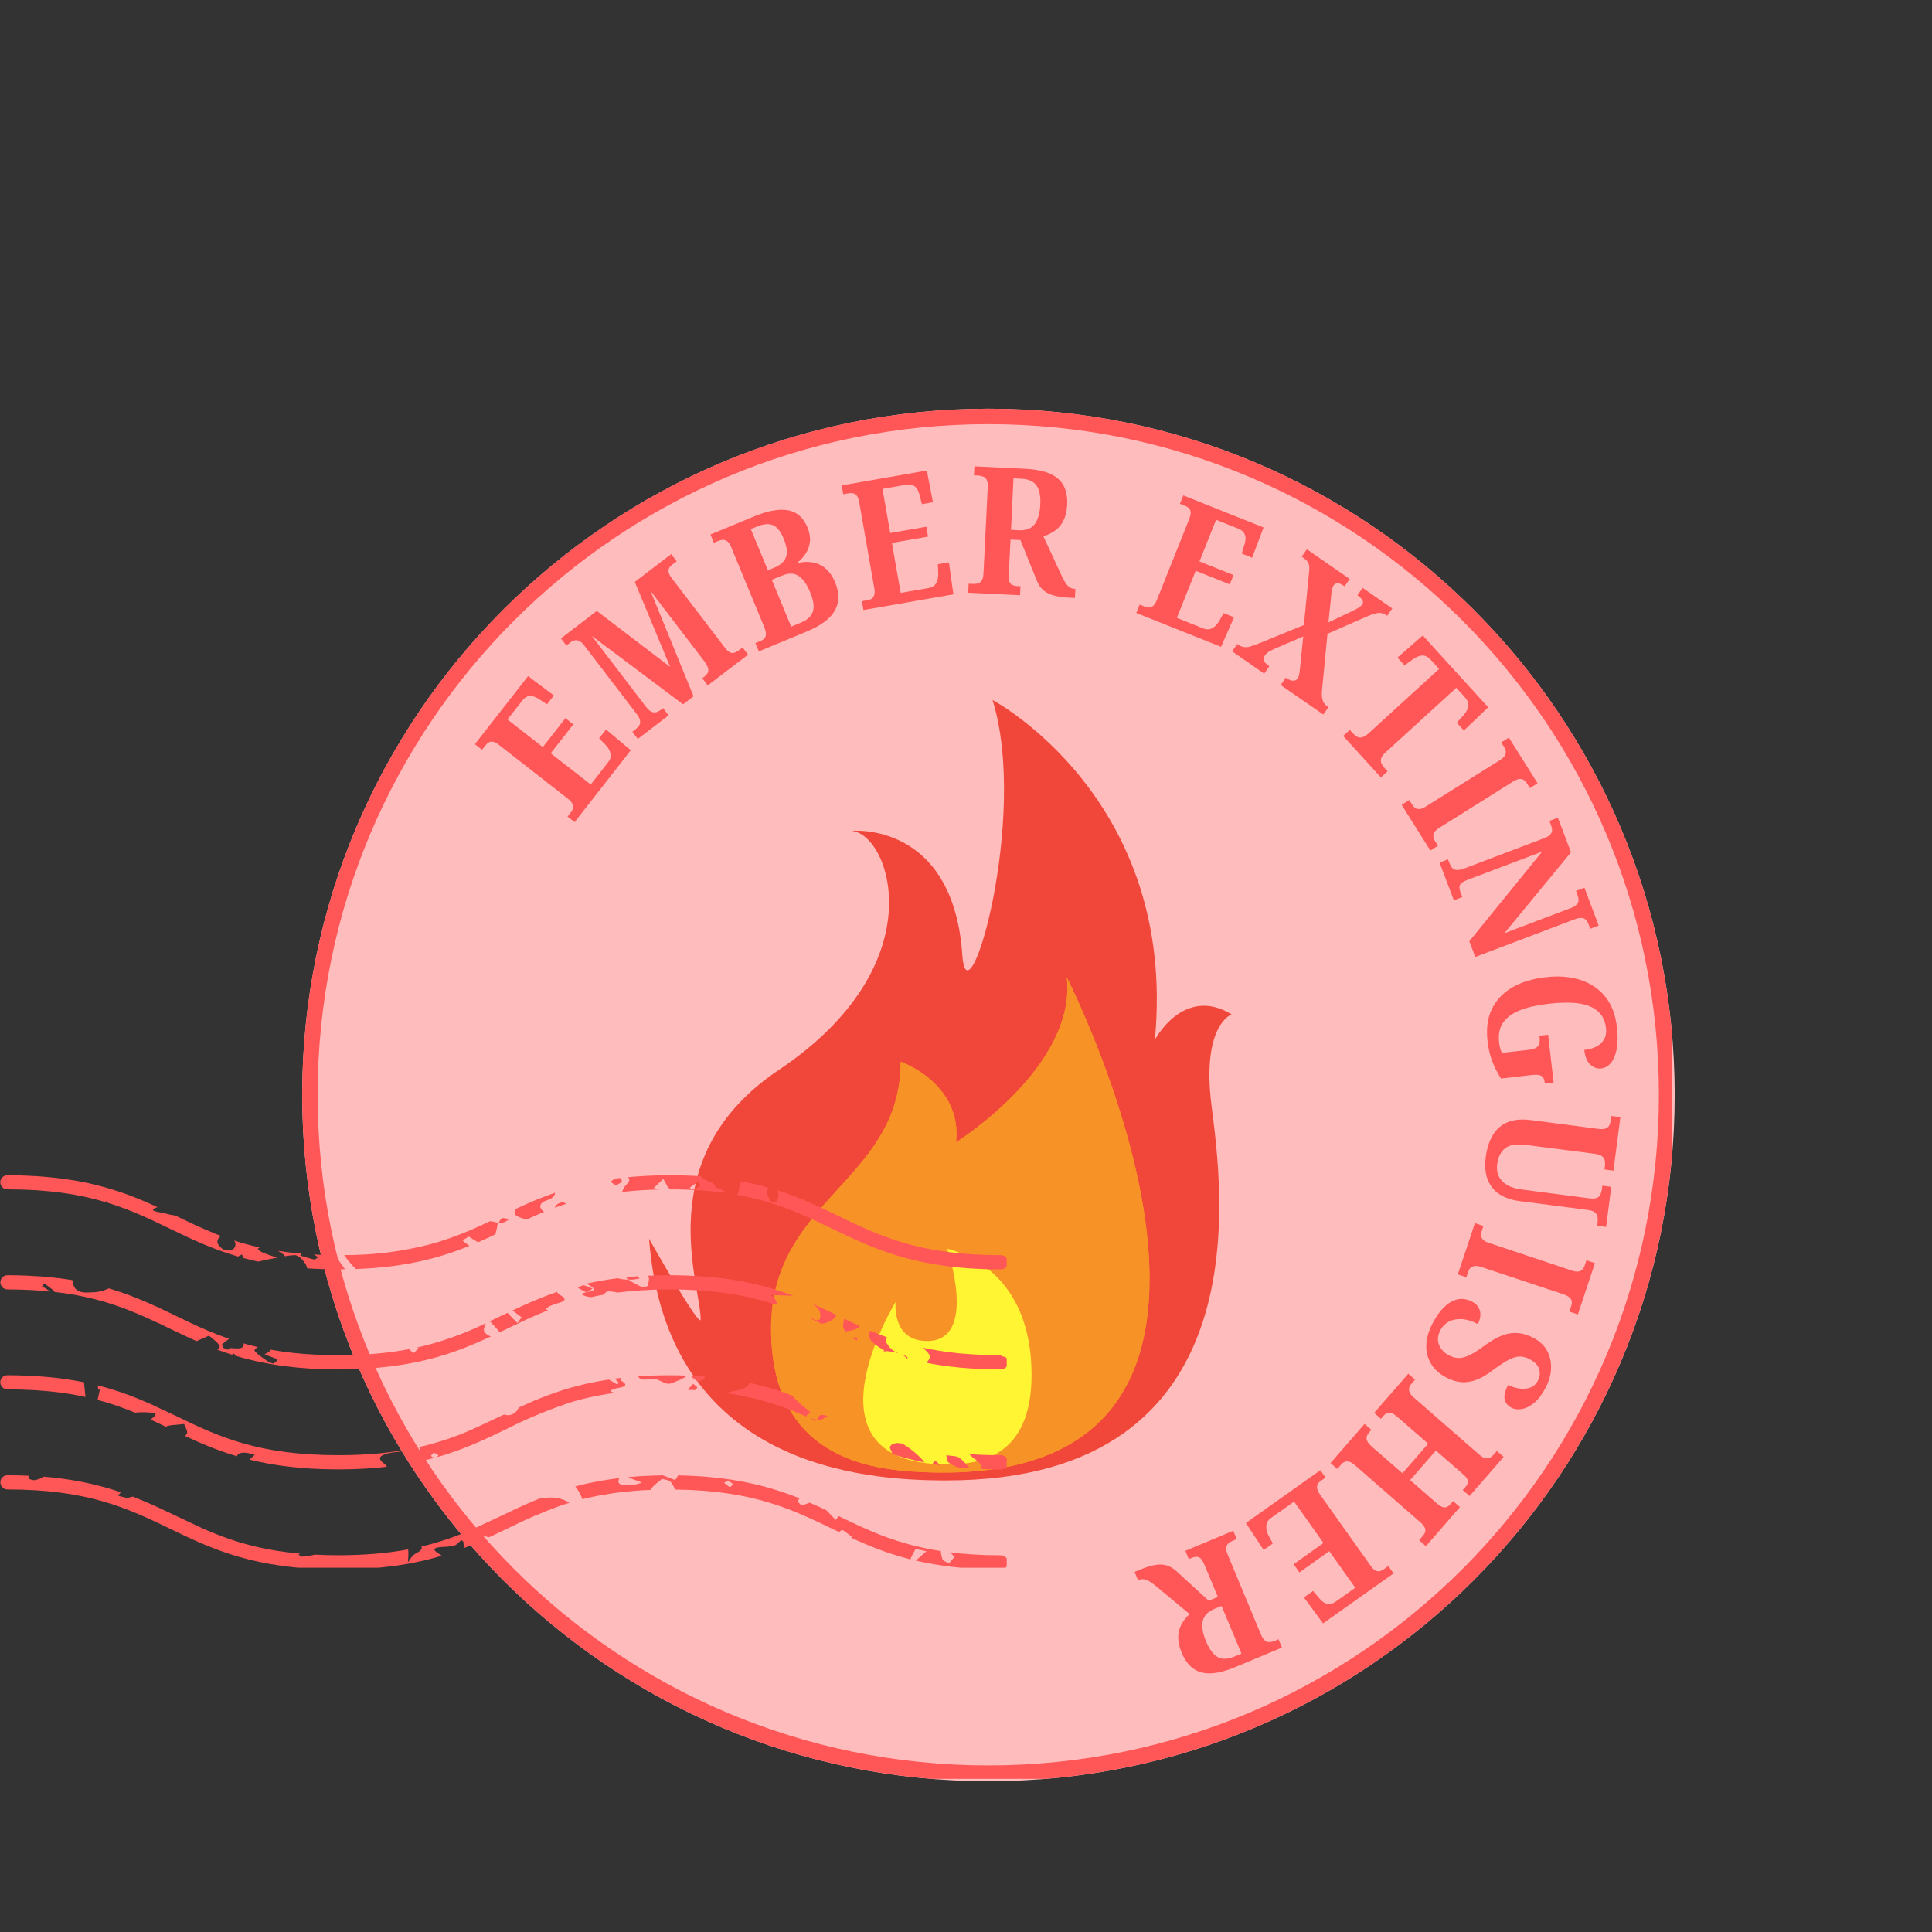 <svg xmlns="http://www.w3.org/2000/svg" xmlns:xlink="http://www.w3.org/1999/xlink" width="500" zoomAndPan="magnify" viewBox="0 0 375 375" height="500" preserveAspectRatio="xMidYMid meet" version="1.0"><rect x="0" y="0" width="375" height="375" fill="#333333" stroke="none"/><defs><g/><clipPath id="ee9df65353"><path d="M 58.656 79.332 L 325.059 79.332 L 325.059 345.738 L 58.656 345.738 Z M 58.656 79.332 " clip-rule="nonzero"/></clipPath><clipPath id="abd5c3038a"><path d="M 191.855 79.332 C 118.289 79.332 58.656 138.969 58.656 212.535 C 58.656 286.102 118.289 345.738 191.855 345.738 C 265.422 345.738 325.059 286.102 325.059 212.535 C 325.059 138.969 265.422 79.332 191.855 79.332 Z M 191.855 79.332 " clip-rule="nonzero"/></clipPath><clipPath id="6b63fbc5d8"><path d="M 58.656 79.332 L 324.598 79.332 L 324.598 345.273 L 58.656 345.273 Z M 58.656 79.332 " clip-rule="nonzero"/></clipPath><clipPath id="9c9020e22e"><path d="M 191.852 79.332 C 118.289 79.332 58.656 138.969 58.656 212.531 C 58.656 286.094 118.289 345.727 191.852 345.727 C 265.414 345.727 325.047 286.094 325.047 212.531 C 325.047 138.969 265.414 79.332 191.852 79.332 Z M 191.852 79.332 " clip-rule="nonzero"/></clipPath><clipPath id="363b06a9e4"><path d="M 125.984 135.715 L 240 135.715 L 240 288 L 125.984 288 Z M 125.984 135.715 " clip-rule="nonzero"/></clipPath><clipPath id="e1bb68a85e"><path d="M 0 228 L 195.41 228 L 195.41 304.289 L 0 304.289 Z M 0 228 " clip-rule="nonzero"/></clipPath></defs><g clip-path="url(#ee9df65353)"><g clip-path="url(#abd5c3038a)"><path fill="#ffbcbc" d="M 58.656 79.332 L 325.059 79.332 L 325.059 345.738 L 58.656 345.738 Z M 58.656 79.332 " fill-opacity="1" fill-rule="nonzero"/></g></g><g clip-path="url(#6b63fbc5d8)"><g clip-path="url(#9c9020e22e)"><path stroke-linecap="butt" transform="matrix(1.156, 0, 0, 1.156, 58.654, 79.333)" fill="none" stroke-linejoin="miter" d="M 115.196 -0.001 C 51.575 -0.001 0.002 51.576 0.002 115.197 C 0.002 178.817 51.575 230.391 115.196 230.391 C 178.817 230.391 230.39 178.817 230.39 115.197 C 230.39 51.576 178.817 -0.001 115.196 -0.001 Z M 115.196 -0.001 " stroke="#ff5757" stroke-width="5.189" stroke-opacity="1" stroke-miterlimit="4"/></g></g><g clip-path="url(#363b06a9e4)"><path fill="#f1473a" d="M 183.617 287.352 C 167.996 287.352 129.398 284.906 125.977 240.441 C 125.977 240.441 135.977 258.16 135.992 256.078 C 136.039 249.312 125.977 224.559 151.133 207.699 C 181.914 187.074 172.625 161.766 165.297 161.277 C 165.297 161.277 184.996 159.285 186.793 185.418 C 187.766 199.637 199.734 158.59 192.652 135.871 C 192.652 135.871 228.613 154.926 224.156 201.836 C 224.156 201.836 229.715 191.211 239.055 196.887 C 239.055 196.887 233.191 198.906 235.148 214.543 C 237.102 230.18 245.648 287.352 183.617 287.352 " fill-opacity="1" fill-rule="nonzero"/></g><path fill="#f79326" d="M 178.977 285.727 C 168.879 285.266 149.668 283.039 149.668 257.875 C 149.668 232.711 174.824 229.289 174.824 206.078 C 174.824 206.078 186.789 210.23 185.57 221.715 C 185.57 221.715 209.016 207.055 207.062 189.707 C 207.062 189.707 257.777 289.332 178.977 285.727 " fill-opacity="1" fill-rule="nonzero"/><path fill="#f79326" d="M 178.977 285.727 C 168.879 285.266 149.668 283.039 149.668 257.875 C 149.668 232.711 174.824 229.289 174.824 206.078 C 174.824 206.078 186.789 210.23 185.57 221.715 C 185.57 221.715 209.016 207.055 207.062 189.707 C 207.062 189.707 257.777 289.332 178.977 285.727 " fill-opacity="1" fill-rule="nonzero"/><path fill="#fff533" d="M 183.859 242.383 C 183.859 242.383 189.965 260.293 179.953 260.293 C 172.992 260.293 173.844 252.719 173.844 252.719 C 173.844 252.719 154.43 284.234 183.859 284.234 C 189.82 284.234 200.223 283.012 200.223 266.887 C 200.223 250.762 191.184 244.262 183.859 242.383 " fill-opacity="1" fill-rule="nonzero"/><g clip-path="url(#e1bb68a85e)"><path fill="#ff5757" d="M 66.973 246.367 C 66.543 246.375 66.133 246.387 65.695 246.387 C 64.617 246.387 63.578 246.371 62.57 246.332 C 61.516 246.297 60.555 246.246 59.625 246.184 C 59.496 245.262 58.262 243.773 57.289 243.613 C 56.629 243.633 55.973 243.707 55.328 243.84 C 55.238 243.691 55.121 243.562 54.98 243.457 C 54.66 243.23 54.316 243.016 53.977 242.797 C 55.414 243.02 56.938 243.199 58.551 243.336 L 58.258 243.691 C 59.191 243.965 60.07 244.262 60.996 244.469 C 61.156 244.508 61.508 244.184 61.773 244.023 L 60.914 243.496 C 62.227 243.566 63.602 243.605 65.043 243.617 C 65.688 244.535 66.312 245.457 66.973 246.367 Z M 96.77 237.34 C 97.109 237.367 97.445 237.348 97.781 237.277 C 98.168 237.098 98.531 236.879 98.871 236.617 C 98.383 236.555 97.68 236.348 97.461 236.465 C 97.09 236.66 96.973 237.027 96.77 237.34 Z M 119.895 248.102 C 118.852 248.23 117.848 248.383 116.879 248.551 C 116.789 248.562 116.703 248.582 116.613 248.598 C 115.676 248.762 114.766 248.941 113.887 249.137 C 114.094 249.297 114.312 249.441 114.539 249.57 C 115.43 250.051 115.688 250.531 114.117 250.758 C 114.047 250.77 113.996 250.781 113.934 250.789 C 113.887 250.812 113.84 250.832 113.789 250.844 C 112.664 251.031 112.637 251.328 113.992 251.668 C 114.176 251.715 114.453 251.754 114.68 251.789 C 115.504 251.605 116.359 251.438 117.246 251.285 C 117.195 251.27 117.148 251.254 117.098 251.242 C 117.406 251.035 117.656 250.719 118.031 250.656 C 118.648 250.664 119.258 250.742 119.859 250.891 C 120.508 250.809 121.18 250.734 121.863 250.668 C 122.066 250.645 123.656 250.508 124.262 250.469 C 124.691 250.438 126.492 250.348 126.969 250.332 C 127.941 250.297 128.938 250.277 129.984 250.277 C 131.055 250.277 132.082 250.297 133.082 250.332 C 133.391 250.34 135.336 250.434 135.984 250.48 C 136.312 250.504 138.148 250.66 138.723 250.723 C 139.027 250.754 139.324 250.789 139.625 250.824 C 140.207 250.895 140.777 250.973 141.336 251.055 C 141.586 251.094 141.84 251.129 142.086 251.172 C 142.707 251.27 143.309 251.379 143.895 251.492 C 144.055 251.523 144.223 251.555 144.383 251.586 C 146.551 252.023 148.688 252.598 150.785 253.301 C 150.781 252.898 150.672 252.523 150.461 252.18 C 150.25 251.832 149.961 251.57 149.602 251.383 C 151.156 251.398 152.609 251.453 154.016 251.531 C 151.664 250.637 149.266 249.895 146.82 249.312 C 146.664 249.273 146.504 249.238 146.348 249.203 C 145.625 249.035 144.879 248.883 144.113 248.738 C 143.949 248.707 143.793 248.672 143.629 248.645 C 142.703 248.477 141.75 248.32 140.758 248.188 C 140.707 248.18 140.652 248.176 140.602 248.172 C 139.699 248.051 138.758 247.949 137.793 247.863 C 137.496 247.836 137.188 247.812 136.883 247.789 C 136.105 247.727 135.309 247.676 134.484 247.637 C 134.156 247.617 133.836 247.602 133.5 247.586 C 132.367 247.547 131.207 247.516 129.988 247.516 C 129.211 247.516 128.465 247.531 127.727 247.551 C 127.07 247.566 126.426 247.59 125.793 247.617 C 126.188 248.234 125.793 248.941 125.766 249.602 C 125.348 249.754 124.922 249.801 124.48 249.746 C 123.594 249.383 122.762 248.926 121.98 248.375 C 121.273 248.387 120.578 248.293 119.898 248.102 Z M 101.973 256.215 C 102.145 256.137 102.32 256.055 102.496 255.973 C 103.762 255.395 105.051 254.832 106.398 254.305 C 106.238 254.258 106.07 254.203 105.918 254.168 C 106.105 253.93 106.328 253.73 106.586 253.566 C 107.152 253.316 107.73 253.109 108.328 252.945 C 109.762 252.523 110.047 252.125 108.719 251.355 C 108.469 251.207 108.273 251.008 108.121 250.762 C 107.547 250.957 106.996 251.164 106.441 251.367 C 106.023 251.527 105.605 251.684 105.195 251.848 C 104.16 252.254 103.16 252.68 102.188 253.113 C 101.953 253.215 101.711 253.32 101.48 253.426 C 100.797 253.734 100.129 254.047 99.465 254.363 L 101.238 255.688 L 100.438 256.816 C 99.785 256.152 99.121 255.496 98.512 254.82 C 98.293 254.926 98.07 255.027 97.855 255.133 C 97.652 255.215 97.453 255.316 97.254 255.414 C 96.48 255.789 94.918 256.539 94.918 256.539 C 95.023 256.527 95.125 256.543 95.227 256.582 C 95.828 257.227 96.402 257.898 97 258.59 C 97.281 258.449 100.789 256.766 101.973 256.215 Z M 166.402 260.18 C 166.457 259.988 166.309 259.766 166.262 259.609 C 165.914 259.602 165.57 259.617 165.227 259.652 C 165.609 259.832 166.402 260.18 166.402 260.18 Z M 124.137 248.141 C 124.004 248.008 123.898 247.859 123.754 247.734 C 122.992 247.789 122.246 247.852 121.527 247.922 C 121.59 248.016 121.656 248.102 121.73 248.18 C 121.805 248.25 121.898 248.312 121.98 248.375 C 122.234 248.375 122.488 248.383 122.754 248.371 C 123.219 248.324 123.68 248.246 124.137 248.141 Z M 158.566 275.539 C 158.906 275.57 159.246 275.551 159.578 275.477 C 159.969 275.301 160.332 275.078 160.668 274.816 C 160.184 274.754 159.477 274.547 159.258 274.664 C 158.887 274.863 158.766 275.227 158.566 275.539 Z M 96.613 237.355 C 96.266 237.203 95.598 237.141 95.152 237.02 L 93.656 237.719 C 90.879 239.035 88.02 240.148 85.082 241.062 C 84.5 241.238 83.969 241.391 83.43 241.535 C 77.973 242.934 72.43 243.629 66.801 243.609 C 67.055 243.961 67.305 244.312 67.566 244.66 C 68.039 245.242 68.547 245.797 69.086 246.32 C 70.234 246.277 71.336 246.211 72.402 246.133 L 72.785 246.102 C 73.82 246.016 74.824 245.918 75.785 245.797 C 77.891 245.535 79.773 245.207 81.535 244.82 C 81.617 244.805 81.691 244.785 81.77 244.766 C 82.582 244.586 83.371 244.391 84.133 244.188 C 84.184 244.172 84.238 244.16 84.289 244.145 C 85.938 243.699 87.48 243.199 88.945 242.668 C 89.707 242.387 90.422 242.109 91.113 241.828 C 90.672 241.516 90.246 241.18 89.84 240.82 C 89.746 240.734 90.57 240.289 90.973 240.012 L 92.777 241.129 C 93.93 240.629 95.059 240.109 96.152 239.586 C 96.359 238.852 96.516 238.109 96.617 237.355 Z M 172.078 262.449 C 172.078 262.449 171.84 262.289 171.746 262.227 C 171.586 262.207 171.434 262.191 171.27 262.168 C 171.531 262.262 171.809 262.355 172.078 262.449 Z M 176.098 263.672 C 176.43 263.293 175.305 263.012 174.688 262.789 C 175.203 262.945 175.633 263.227 175.984 263.641 Z M 171.75 262.23 C 172.672 262.273 173.574 262.43 174.457 262.699 C 174.516 262.727 174.602 262.758 174.688 262.789 C 174.543 262.73 174.43 262.672 174.262 262.617 C 173.379 262.258 172.691 261.672 172.207 260.852 C 172.043 260.672 171.965 260.461 171.965 260.219 C 171.965 259.98 172.047 259.77 172.211 259.59 C 171.078 259.18 169.984 258.742 168.926 258.293 C 167.891 259.965 170.008 261.086 171.75 262.23 Z M 159.973 234.691 C 159.086 234.273 158.18 233.863 157.258 233.457 L 157.125 233.398 C 156.195 232.992 155.238 232.598 154.246 232.219 L 154.141 232.176 C 153.133 231.793 152.09 231.422 151 231.07 C 151.02 231.32 151.023 231.641 151.07 232.164 C 150.977 232.551 150.855 232.93 150.711 233.297 C 150.352 233.34 149.992 233.316 149.637 233.23 C 149.273 232.715 149.004 232.156 148.828 231.551 C 148.754 231.258 149.031 230.93 149.191 230.621 C 148.398 230.316 147.59 230.074 146.762 229.895 L 146.543 229.844 C 145.699 229.652 144.832 229.469 143.93 229.297 C 143.516 229.879 143.535 230.852 143.246 231.559 C 143.195 231.68 143.137 231.797 143.07 231.914 C 143.988 232.078 144.871 232.262 145.723 232.457 L 145.957 232.512 C 147.688 232.918 149.305 233.383 150.824 233.895 C 151.613 234.16 152.316 234.414 153.004 234.68 C 153.078 234.707 153.156 234.738 153.23 234.766 C 154.645 235.316 156 235.895 157.328 236.5 C 157.43 236.547 160.922 238.199 161.523 238.488 C 169.562 242.379 177.883 246.387 194.262 246.387 C 194.445 246.387 194.621 246.352 194.789 246.281 C 194.961 246.211 195.109 246.113 195.238 245.984 C 195.367 245.855 195.469 245.703 195.539 245.535 C 195.609 245.367 195.645 245.191 195.645 245.008 C 195.645 244.824 195.609 244.648 195.539 244.48 C 195.469 244.309 195.367 244.16 195.238 244.031 C 195.109 243.902 194.961 243.801 194.789 243.73 C 194.621 243.66 194.445 243.625 194.262 243.625 C 178.508 243.625 170.852 239.941 162.73 236.012 C 161.859 235.59 160.016 234.711 159.973 234.691 Z M 157.383 274.18 C 156.195 273.109 154.691 272.117 153.887 270.953 C 153.219 270.656 152.594 270.434 151.961 270.219 L 151.852 270.18 C 151.262 269.98 150.66 269.789 150.043 269.602 C 149.957 269.578 149.875 269.547 149.785 269.523 C 149.188 269.344 148.566 269.176 147.938 269.012 C 147.84 268.988 147.746 268.957 147.648 268.934 C 146.918 268.746 146.172 268.574 145.398 268.41 C 145.375 269.41 143.523 269.809 142.355 270.043 C 141.844 270.145 141.332 270.266 140.82 270.383 C 141.676 270.504 142.5 270.637 143.305 270.785 C 143.418 270.805 143.531 270.828 143.645 270.852 C 144.324 270.98 144.984 271.117 145.629 271.262 C 145.781 271.297 145.934 271.332 146.086 271.367 C 146.695 271.512 147.289 271.664 147.867 271.824 C 148.008 271.863 148.152 271.898 148.289 271.938 C 148.977 272.133 149.66 272.336 150.312 272.547 L 150.461 272.594 C 150.852 272.715 151.242 272.859 151.754 273.035 C 153.434 273.625 155.008 274.293 156.543 274.977 C 156.469 274.805 156.66 274.57 157.383 274.18 Z M 181.43 283.477 C 181.285 283.707 181.113 283.93 180.992 284.16 C 181.457 284.242 181.945 284.312 182.426 284.383 C 182.148 284.023 181.816 283.719 181.434 283.477 Z M 119.469 269.516 C 120.168 269.309 122.605 269.219 120.578 267.992 C 120.449 267.914 120.492 267.707 120.637 267.445 C 120.281 267.484 119.414 267.586 119.336 267.594 C 119.598 267.844 119.836 268.078 120.051 268.316 C 120.133 268.402 119.891 268.59 119.801 268.73 C 119.258 268.414 118.715 268.094 118.188 267.77 C 116.844 267.973 115.559 268.207 114.336 268.473 C 113.047 268.75 111.891 269.039 110.785 269.355 C 109.645 269.676 108.57 270.027 107.523 270.395 C 107.188 270.512 106.867 270.633 106.535 270.754 C 105.824 271.016 105.125 271.285 104.441 271.562 C 104.109 271.699 103.77 271.836 103.441 271.977 C 102.723 272.285 100.875 273.113 100.656 273.215 C 100.574 273.477 100.441 273.703 100.254 273.902 C 99.957 274.25 99.59 274.484 99.152 274.605 C 98.711 274.723 98.273 274.711 97.844 274.559 C 97.645 274.641 97.445 274.738 97.246 274.836 C 96.672 275.117 91.73 277.41 91.695 277.426 C 88.324 278.926 84.844 280.082 81.25 280.898 C 81.445 281 81.559 281.27 81.57 281.852 C 81.512 282.445 81.527 283.039 81.609 283.633 C 82.582 283.418 83.527 283.184 84.434 282.938 C 84.141 282.926 83.891 282.816 83.684 282.609 C 83.613 282.461 83.941 282.246 84.188 281.941 C 84.598 282.172 85.031 282.309 85.051 282.461 C 85.07 282.578 84.898 282.762 84.711 282.863 C 85.484 282.645 86.234 282.418 86.969 282.18 C 87.094 282.137 87.219 282.094 87.344 282.051 C 87.922 281.859 88.492 281.66 89.051 281.453 C 89.219 281.391 89.391 281.328 89.559 281.266 C 90.094 281.062 91.398 280.543 91.523 280.488 C 92.168 280.223 92.801 279.953 93.422 279.676 C 93.48 279.602 93.551 279.523 93.594 279.457 C 93.648 279.48 93.703 279.496 93.758 279.523 C 95.156 278.891 96.516 278.242 97.852 277.594 C 98.055 277.496 98.234 277.414 98.438 277.312 C 102.141 275.434 105.957 273.828 109.891 272.492 C 110.402 272.328 110.898 272.148 111.43 271.992 C 112.023 271.824 112.629 271.664 113.25 271.508 C 115.242 271.02 117.25 270.637 119.281 270.359 C 118.645 270.16 117.98 269.961 119.469 269.516 Z M 75.109 282.145 C 76.449 281.746 78.164 281.871 79.434 281.418 C 79.672 281.332 79.895 281.238 80.102 281.145 C 79.172 281.332 78.199 281.5 77.199 281.652 C 77.066 281.672 76.938 281.691 76.801 281.711 C 75.766 281.859 74.699 281.992 73.57 282.102 C 72.445 282.207 71.359 282.273 70.246 282.332 C 69.965 282.344 69.68 282.359 69.391 282.371 C 68.203 282.418 66.988 282.449 65.699 282.449 C 49.941 282.453 42.289 278.766 34.164 274.84 C 33.637 274.582 29.621 272.695 29.258 272.531 C 29.039 272.434 27.055 271.59 26.816 271.492 C 26.449 271.344 25.227 270.871 24.988 270.777 C 24.594 270.633 23.32 270.188 23.082 270.105 C 22.629 269.957 22.164 269.812 21.695 269.668 C 21.488 269.605 21.289 269.539 21.082 269.48 C 20.402 269.281 19.703 269.086 18.984 268.906 C 18.984 268.906 19.027 269.445 19.051 269.719 L 19.379 269.746 C 19.23 270.402 19.09 271.062 18.941 271.719 C 20.262 272.07 21.523 272.453 22.719 272.867 C 23.914 273.285 25.066 273.723 26.184 274.188 C 26.918 274.117 27.656 274.094 28.395 274.117 C 29.098 274.309 31.355 273.844 29.438 275.371 C 29.375 275.43 29.348 275.5 29.355 275.586 L 32.188 276.922 C 32.812 276.551 34.051 276.613 35.75 276.391 C 35.969 277.121 36.539 277.828 36.246 278.328 C 36.156 278.473 36.047 278.602 35.918 278.719 C 35.918 278.719 38.32 279.809 38.453 279.871 C 39.934 280.516 41.469 281.137 43.105 281.715 C 43.227 281.758 43.352 281.801 43.477 281.844 C 44.301 282.129 45.148 282.402 46.031 282.664 C 46.043 282.316 46.27 282.016 47.41 281.953 C 48.102 282.008 48.773 282.148 49.43 282.371 C 49.117 282.672 48.801 282.973 48.449 283.312 C 49.441 283.559 50.484 283.781 51.559 283.984 C 51.77 284.023 51.977 284.066 52.195 284.105 C 52.578 284.176 54.039 284.406 54.383 284.457 C 54.754 284.512 56.309 284.703 56.711 284.746 C 57.078 284.785 58.754 284.938 59.227 284.973 C 59.578 284.996 59.93 285.023 60.289 285.047 C 60.844 285.078 62.598 285.156 62.914 285.164 C 63.816 285.191 64.738 285.207 65.695 285.207 C 66.613 285.207 67.504 285.191 68.371 285.168 C 68.891 285.152 70.508 285.078 70.805 285.062 C 71.465 285.023 72.934 284.91 73.031 284.902 C 73.738 284.844 75.109 284.695 75.109 284.695 C 74.93 284.426 74.711 284.191 74.453 283.992 C 73.027 282.922 74.07 282.453 75.109 282.145 Z M 178.992 283.277 C 177.938 282.16 176.762 281.195 175.457 280.383 C 174.254 279.691 172.289 280.344 172.812 281.27 C 172.984 281.582 173.121 281.906 173.223 282.246 C 174.168 282.551 175.148 282.836 176.168 283.102 C 177.234 283.383 178.305 283.629 179.418 283.855 C 179.305 283.641 179.16 283.449 178.992 283.277 Z M 115.02 250.152 C 114.48 249.859 113.91 249.633 113.309 249.484 C 112.977 249.449 112.535 249.773 112.145 249.938 C 112.664 250.262 113.199 250.555 113.746 250.824 C 113.805 250.812 113.871 250.801 113.938 250.789 C 114.152 250.676 114.578 250.406 115.02 250.152 Z M 1.426 250.277 C 2.305 250.277 3.156 250.289 3.988 250.316 C 4.316 250.324 5.891 250.387 6.352 250.414 C 6.746 250.438 9.379 250.637 9.785 250.68 C 9.238 250.34 8.688 250 8.168 249.648 C 8.117 249.613 8.387 249.418 8.656 249.148 C 9.348 249.668 9.992 250.137 10.586 250.625 C 10.613 250.645 10.562 250.699 10.496 250.762 C 15.945 251.336 21.191 252.684 26.242 254.809 L 26.348 254.852 C 27.789 255.453 29.184 256.09 30.562 256.738 L 30.797 256.816 C 30.754 256.828 32.238 257.535 32.977 257.891 C 34.664 258.707 36.367 259.527 38.148 260.316 C 39.008 259.938 39.797 259.594 40.578 259.25 C 41.293 259.906 42.281 260.531 42.621 261.23 C 42.727 261.445 42.496 261.707 42.184 261.969 C 43.105 262.312 44.062 262.641 45.055 262.953 C 45.121 262.871 45.211 262.777 45.281 262.672 C 45.523 262.875 45.746 263.043 45.934 263.223 C 49.082 264.145 52.285 264.805 55.543 265.203 C 56.293 265.297 57.082 265.387 57.871 265.461 C 57.91 265.465 59.496 265.598 60.281 265.648 C 60.527 265.66 62.242 265.746 62.871 265.766 C 63.789 265.793 64.727 265.809 65.695 265.809 C 66.648 265.809 67.566 265.793 68.465 265.77 C 68.762 265.762 70.516 265.684 71.082 265.652 C 71.414 265.629 73.07 265.508 73.555 265.461 C 73.891 265.43 75.453 265.262 75.898 265.207 C 76.219 265.168 77.703 264.953 78.121 264.887 C 78.426 264.84 78.73 264.789 79.031 264.738 C 79.441 264.664 80.805 264.398 81.086 264.34 C 81.488 264.254 82.781 263.957 83.027 263.895 C 83.473 263.785 83.906 263.668 84.34 263.551 C 84.516 263.5 84.699 263.457 84.875 263.406 C 85.457 263.242 86.023 263.07 86.578 262.891 C 86.844 262.809 87.957 262.434 88.25 262.328 C 88.543 262.227 89.598 261.836 89.848 261.742 C 90.141 261.629 91.977 260.883 92.273 260.754 C 92.461 260.676 95.285 259.402 95.285 259.402 C 94.801 259.242 94.391 258.973 94.051 258.594 C 93.727 258.098 94.07 257.445 94.293 256.832 C 90.047 258.918 85.617 260.488 81.008 261.543 L 81.215 261.75 L 80.305 262.621 C 79.98 262.398 79.676 262.148 79.391 261.875 C 77.5 262.234 75.465 262.523 73.242 262.723 C 73.117 262.734 72.984 262.742 72.859 262.754 C 71.953 262.832 71.016 262.895 70.043 262.938 C 69.773 262.953 69.504 262.965 69.23 262.977 C 68.094 263.02 66.93 263.051 65.699 263.051 C 64.516 263.051 63.391 263.023 62.297 262.984 C 62.008 262.973 61.73 262.957 61.449 262.945 C 60.59 262.902 59.758 262.852 58.949 262.789 C 58.738 262.77 58.523 262.754 58.316 262.738 C 56.223 262.551 54.289 262.293 52.496 261.969 C 52.516 262 52.551 262.039 52.535 262.066 C 52.238 262.391 51.883 262.633 51.477 262.793 C 51.438 262.824 51.402 262.855 51.367 262.891 C 52.16 263.18 52.961 263.465 53.723 263.785 C 53.848 263.84 53.719 264.18 53.582 264.352 C 53.484 264.48 53.188 264.555 52.957 264.664 C 52.625 264.555 52.309 264.418 52 264.254 C 51.305 263.793 50.648 263.309 50.012 262.816 C 49.613 262.395 49.285 262.145 49.414 262.043 C 49.566 261.781 49.785 261.59 50.066 261.469 C 49.082 261.246 48.129 261.008 47.219 260.746 C 47.258 260.816 47.324 260.887 47.324 260.957 C 47.293 261.969 45.887 261.742 44.645 261.645 L 44.301 261.988 C 43.926 261.828 43.359 261.715 43.238 261.504 C 43.207 261.441 43.207 261.383 43.238 261.32 C 43.098 261.191 42.992 261.055 43.055 260.996 C 43.496 260.59 43.965 260.215 44.457 259.867 C 41.805 258.93 39.211 257.848 36.68 256.621 C 36.633 256.598 34.957 255.797 34.168 255.414 C 30.203 253.508 26.168 251.562 21.133 250.078 C 20.012 250.598 18.836 250.855 17.602 250.855 C 15.418 251.043 14.402 250.449 14.152 248.988 C 14.121 248.824 14.082 248.648 14.051 248.473 C 13.195 248.336 12.312 248.211 11.402 248.098 C 11.266 248.082 11.129 248.066 10.992 248.051 C 10.215 247.957 9.414 247.879 8.594 247.812 C 8.367 247.793 8.141 247.773 7.906 247.758 C 7.141 247.699 6.344 247.656 5.531 247.617 C 5.262 247.605 5.004 247.59 4.727 247.582 C 3.664 247.543 2.566 247.52 1.426 247.52 C 1.246 247.523 1.074 247.559 0.906 247.633 C 0.742 247.703 0.594 247.805 0.469 247.934 C 0.34 248.062 0.246 248.211 0.176 248.375 C 0.109 248.543 0.074 248.719 0.074 248.898 C 0.074 249.078 0.109 249.254 0.176 249.422 C 0.246 249.586 0.34 249.734 0.469 249.863 C 0.594 249.992 0.742 250.094 0.906 250.164 C 1.074 250.238 1.246 250.273 1.426 250.277 Z M 1.426 230.852 C 2.422 230.852 3.387 230.867 4.324 230.895 C 4.543 230.902 4.746 230.918 4.961 230.926 C 5.668 230.953 6.371 230.98 7.047 231.023 C 7.262 231.039 7.461 231.059 7.672 231.074 C 8.328 231.121 8.98 231.172 9.605 231.234 C 9.781 231.25 9.949 231.273 10.121 231.293 C 10.766 231.363 11.406 231.434 12.02 231.516 C 12.145 231.535 12.258 231.555 12.383 231.57 C 13.031 231.664 13.676 231.762 14.293 231.871 C 14.371 231.887 14.449 231.902 14.527 231.914 C 15.18 232.031 15.816 232.156 16.438 232.289 C 16.484 232.301 16.527 232.312 16.574 232.32 C 17.219 232.461 17.848 232.609 18.461 232.766 C 19.152 232.945 19.777 233.117 20.383 233.297 C 20.469 233.246 20.555 233.199 20.621 233.152 C 20.742 233.262 20.984 233.48 20.984 233.48 C 25.461 234.867 29.176 236.652 32.977 238.488 C 36.992 240.43 41.074 242.402 46.191 243.891 C 46.387 243.789 46.664 243.652 46.965 243.492 C 47.082 243.766 47.188 243.984 47.273 244.184 C 48.191 244.434 49.137 244.668 50.121 244.879 C 51.074 244.648 52.477 244.355 53.801 244.109 C 52.844 243.828 51.902 243.496 50.977 243.117 C 50.551 242.934 49.953 242.453 50.07 242.344 C 50.168 242.262 50.273 242.191 50.387 242.129 C 49.555 241.945 48.75 241.742 47.977 241.535 L 47.715 241.469 C 46.941 241.254 46.184 241.027 45.449 240.793 C 45.727 241.176 45.777 241.59 45.602 242.027 C 45.422 242.387 45.133 242.609 44.742 242.691 C 44.234 242.766 43.75 242.695 43.285 242.477 C 42.168 241.684 41.723 240.805 42.879 239.891 C 42.812 239.863 42.312 239.676 42.133 239.605 C 42.043 239.582 41.953 239.555 41.867 239.523 C 41.781 239.488 41.707 239.438 41.625 239.402 C 40.355 238.859 39.109 238.344 37.895 237.785 L 33.992 235.926 C 33.32 235.84 32.664 235.699 32.016 235.512 C 31.348 235.289 28.188 235.094 30.574 234.305 C 28.957 233.559 27.281 232.832 25.5 232.148 C 25.293 232.07 25.09 231.992 24.883 231.914 C 24.59 231.805 23.473 231.414 23.211 231.328 C 22.922 231.23 21.75 230.859 21.449 230.77 C 21.168 230.684 20.883 230.598 20.59 230.516 C 20.254 230.422 19.027 230.094 18.746 230.023 C 18.293 229.91 16.992 229.617 16.809 229.574 C 16.156 229.438 15.488 229.309 14.801 229.188 C 14.559 229.145 13.109 228.914 12.621 228.848 C 12.328 228.805 10.789 228.617 10.305 228.562 C 9.988 228.531 8.332 228.383 7.812 228.344 C 7.492 228.32 7.176 228.297 6.848 228.277 C 6.27 228.242 4.504 228.164 4.211 228.156 C 3.305 228.129 2.383 228.113 1.426 228.113 C 1.242 228.113 1.066 228.148 0.898 228.219 C 0.73 228.289 0.586 228.387 0.457 228.516 C 0.328 228.645 0.227 228.793 0.16 228.961 C 0.09 229.125 0.055 229.301 0.055 229.484 C 0.055 229.664 0.09 229.84 0.16 230.008 C 0.227 230.176 0.328 230.324 0.457 230.453 C 0.586 230.578 0.73 230.68 0.898 230.75 C 1.066 230.816 1.242 230.852 1.426 230.852 Z M 1.426 269.676 C 2.312 269.676 3.168 269.691 4.004 269.715 C 4.289 269.723 5.93 269.789 6.457 269.82 C 6.77 269.836 7.074 269.855 7.379 269.875 C 7.867 269.91 9.402 270.039 9.688 270.066 C 10.34 270.133 10.98 270.207 11.602 270.285 C 11.996 270.336 13.285 270.527 13.543 270.57 C 13.949 270.637 15.141 270.852 15.336 270.891 C 15.758 270.973 16.59 271.145 16.59 271.145 C 16.5 270.25 16.395 269.352 16.32 268.453 C 16.32 268.402 16.324 268.355 16.328 268.305 C 15.34 268.105 14.305 267.926 13.238 267.762 L 12.965 267.723 C 11.879 267.562 10.746 267.422 9.562 267.309 C 9.508 267.301 9.445 267.297 9.387 267.293 C 8.344 267.195 7.246 267.121 6.121 267.062 C 5.828 267.047 5.535 267.031 5.234 267.02 C 4.012 266.969 2.754 266.934 1.426 266.934 C 1.242 266.934 1.07 266.969 0.902 267.039 C 0.734 267.109 0.586 267.207 0.457 267.336 C 0.328 267.465 0.23 267.613 0.16 267.781 C 0.09 267.949 0.055 268.121 0.055 268.305 C 0.055 268.484 0.09 268.66 0.16 268.828 C 0.23 268.996 0.328 269.145 0.457 269.273 C 0.586 269.402 0.734 269.5 0.902 269.57 C 1.07 269.637 1.242 269.672 1.426 269.672 Z M 125.969 228.211 C 127.254 228.148 128.586 228.113 129.988 228.113 C 131.047 228.113 132.074 228.129 133.062 228.164 C 134.09 228.199 135.035 228.246 135.957 228.309 C 136.566 228.863 137.262 229.262 138.047 229.504 C 138.438 229.656 138.699 229.934 138.84 230.324 C 138.965 230.723 141.277 231.062 140.434 231.496 C 139.773 231.41 139.086 231.332 138.387 231.262 C 138.281 231.25 138.184 231.234 138.074 231.223 C 135.648 230.988 132.992 230.855 130.059 230.855 C 129.883 230.668 129.703 230.484 129.539 230.293 C 129.449 230.148 129.375 229.996 129.316 229.832 C 129.129 229.496 128.934 229.164 128.738 228.828 C 128.328 229.223 127.93 229.625 127.516 230.012 C 127.312 230.199 127.098 230.375 126.891 230.559 C 127.242 230.668 127.602 230.773 127.953 230.883 C 125.336 230.938 122.945 231.102 120.75 231.359 C 120.949 230.742 121.277 230.211 121.742 229.758 C 122.27 229.223 122.258 228.777 121.84 228.496 C 122.977 228.387 124.168 228.305 125.395 228.238 C 125.586 228.23 125.777 228.219 125.969 228.211 Z M 133.84 230.559 C 134.109 230.672 134.508 230.906 134.617 230.867 C 135.086 230.715 135.516 230.488 135.898 230.184 C 136.031 230.062 135.723 229.766 135.516 229.363 Z M 194.262 282.453 C 193.172 282.453 192.129 282.43 191.113 282.398 C 191.055 282.398 191 282.391 190.941 282.391 C 189.969 282.355 189.027 282.305 188.121 282.238 C 188.809 283.062 190.242 283.688 190.488 284.613 C 190.512 284.805 190.461 284.973 190.344 285.121 C 191.602 285.176 192.895 285.215 194.262 285.215 C 194.441 285.215 194.621 285.18 194.789 285.109 C 194.957 285.039 195.105 284.938 195.238 284.809 C 195.367 284.68 195.465 284.531 195.535 284.363 C 195.605 284.191 195.641 284.016 195.641 283.832 C 195.641 283.648 195.605 283.473 195.535 283.305 C 195.465 283.137 195.367 282.988 195.238 282.855 C 195.105 282.727 194.957 282.629 194.789 282.559 C 194.621 282.488 194.441 282.453 194.262 282.453 Z M 195.473 263.793 C 195.375 263.621 195.246 263.473 195.09 263.352 C 194.84 263.355 194.609 263.301 194.387 263.188 C 194.324 263.141 194.262 263.098 194.195 263.051 C 192.828 263.051 191.543 263.012 190.293 262.957 C 190.043 262.945 189.793 262.938 189.547 262.922 C 188.312 262.859 187.121 262.773 185.992 262.66 C 184.773 262.535 183.691 262.391 182.652 262.23 C 182.523 262.211 182.391 262.191 182.262 262.172 C 181.191 262 180.16 261.809 179.176 261.598 C 179.715 262.168 180.422 262.734 180.473 263.316 C 180.504 263.715 180.156 264.117 179.824 264.523 C 181.828 264.914 183.988 265.23 186.34 265.453 C 186.457 265.465 186.582 265.473 186.699 265.484 C 187.664 265.57 188.668 265.637 189.699 265.688 C 189.984 265.703 190.27 265.719 190.562 265.73 C 191.754 265.777 192.977 265.812 194.266 265.812 C 194.449 265.809 194.625 265.773 194.797 265.703 C 194.965 265.633 195.117 265.531 195.246 265.402 C 195.379 265.273 195.477 265.121 195.547 264.953 C 195.617 264.781 195.656 264.605 195.656 264.422 C 195.652 264.211 195.602 264.012 195.496 263.828 Z M 163.852 255.957 C 163.754 256.387 163.68 256.82 163.629 257.258 C 163.586 257.648 163.879 258.047 164.02 258.445 C 164.766 258.359 165.496 258.195 166.211 257.957 C 166.477 257.812 166.707 257.625 166.898 257.391 C 165.871 256.922 164.863 256.441 163.852 255.957 Z M 195.652 303.246 C 195.648 303.43 195.613 303.605 195.543 303.777 C 195.473 303.945 195.371 304.098 195.242 304.227 C 195.113 304.359 194.961 304.457 194.793 304.527 C 194.621 304.598 194.445 304.637 194.262 304.637 C 193.324 304.637 192.418 304.617 191.531 304.594 C 191.219 304.582 189.516 304.512 188.984 304.48 C 188.609 304.457 187.035 304.34 186.629 304.301 C 186.223 304.266 185.797 304.227 185.395 304.184 C 185.113 304.156 184.84 304.121 184.562 304.086 C 182.27 303.816 180.004 303.426 177.754 302.906 L 179.82 301.098 L 177.734 300.652 C 177.355 301.254 177.023 301.887 176.75 302.543 C 176.738 302.602 176.754 302.648 176.797 302.688 C 175.762 302.426 174.781 302.141 173.824 301.844 C 173.676 301.801 173.523 301.754 173.379 301.707 C 172.453 301.414 171.559 301.105 170.695 300.781 L 170.406 300.672 C 168.566 299.977 166.84 299.23 165.18 298.461 C 165.289 298.387 165.367 298.324 165.344 298.305 C 164.742 297.805 164.113 297.344 163.457 296.922 L 162.844 297.359 C 162.402 297.148 161.961 296.934 161.52 296.723 C 153.59 292.906 146.082 289.289 131.07 289.121 C 130.809 288.57 130.5 288.051 130.137 287.562 C 129.957 287.324 129.066 287.207 128.5 287.031 C 127.789 287.746 126.441 288.496 126.418 289.176 C 125.188 289.223 124.02 289.301 122.891 289.395 C 122.621 289.418 122.367 289.445 122.105 289.473 C 121.246 289.551 120.414 289.645 119.609 289.754 C 119.32 289.789 119.031 289.832 118.746 289.871 C 117.961 289.988 117.199 290.117 116.461 290.254 C 116.234 290.297 116.004 290.336 115.781 290.379 C 114.84 290.566 113.922 290.77 113.043 290.992 C 112.723 290.086 112.262 289.254 111.656 288.504 C 112.293 288.336 112.945 288.176 113.617 288.023 C 115.793 287.535 117.992 287.16 120.207 286.898 C 120.133 287.055 120.078 287.219 120.043 287.391 C 119.887 288.367 121.395 288.316 122.621 288.266 C 123.301 288.172 123.965 288.008 124.605 287.77 L 121.828 286.723 C 122.879 286.621 123.977 286.539 125.113 286.48 C 126.281 286.422 127.461 286.383 128.684 286.367 C 129.301 286.605 130.039 286.891 131.035 287.277 C 131.258 286.992 131.449 286.691 131.613 286.371 C 139.461 286.508 145.402 287.59 150.375 289.121 L 150.613 289.195 C 152.234 289.699 153.75 290.25 155.195 290.832 C 155.039 291.035 154.844 291.238 154.891 291.422 C 154.965 291.703 155.363 291.953 155.621 292.215 C 156.051 292.062 157.184 291.668 157.184 291.668 C 158.281 292.145 159.359 292.641 160.406 293.137 C 160.988 293.77 161.617 294.395 162.23 295.02 L 162.77 294.266 C 163.414 294.574 164.949 295.312 165.074 295.371 C 166.473 296.035 167.883 296.68 169.348 297.293 C 173.609 299.105 178.031 300.359 182.609 301.055 C 182.645 301.602 182.754 302.133 182.934 302.652 C 183.051 302.965 183.758 303.195 184.199 303.461 L 185.285 302.16 C 184.977 301.863 184.676 301.59 184.375 301.301 C 185.105 301.395 185.855 301.477 186.625 301.547 C 187.43 301.617 188.195 301.68 188.988 301.727 C 189.18 301.738 190.852 301.82 191.52 301.84 C 192.406 301.863 193.316 301.879 194.262 301.879 C 194.441 301.879 194.617 301.914 194.789 301.984 C 194.957 302.051 195.105 302.148 195.234 302.277 C 195.367 302.406 195.465 302.555 195.539 302.719 C 195.609 302.887 195.648 303.062 195.652 303.246 Z M 142.359 288.109 C 142.059 287.855 141.734 287.645 141.383 287.477 C 141.266 287.43 140.828 287.688 140.539 287.805 L 141.668 288.68 C 141.855 288.527 142.047 288.367 142.359 288.109 Z M 106.012 290.727 C 105.699 290.75 105.391 290.746 105.078 290.715 C 102.52 291.734 100.152 292.84 97.855 293.957 C 97.652 294.039 97.449 294.137 97.25 294.238 C 96.691 294.508 91.883 296.75 91.824 296.777 C 88.59 298.223 85.25 299.359 81.805 300.188 C 82.062 300.75 81.457 301.109 80.574 301.613 C 79.883 302.008 79.633 302.684 79.184 303.23 C 79.215 302.594 79.281 301.957 79.27 301.32 C 79.266 301.125 79.242 300.926 79.223 300.73 C 77.363 301.078 75.363 301.355 73.184 301.551 C 73.027 301.566 72.867 301.574 72.711 301.59 C 71.84 301.66 70.938 301.719 70.008 301.762 C 69.73 301.777 69.465 301.789 69.184 301.801 C 68.062 301.844 66.91 301.871 65.695 301.871 C 64.867 301.871 64.066 301.859 63.285 301.836 C 62.551 301.816 61.129 301.75 61.129 301.75 C 60.316 301.953 59.488 302.086 58.652 302.145 C 58.539 302.16 58.301 301.969 57.902 301.762 L 58.262 301.559 C 56.91 301.438 55.625 301.281 54.398 301.102 C 51.082 300.621 47.84 299.844 44.664 298.766 C 42.727 298.098 41 297.402 39.332 296.664 C 39.266 296.633 32.125 293.262 32.043 293.223 C 30.043 292.277 27.984 291.344 25.758 290.484 C 25.469 290.559 25.195 290.648 24.895 290.711 C 24.43 290.805 23.578 290.453 22.898 290.305 C 23.09 290.082 23.461 289.652 23.461 289.652 C 22.973 289.484 21.844 289.125 21.789 289.109 C 21.285 288.953 20.77 288.805 20.246 288.656 C 16.352 287.598 12.395 286.918 8.371 286.613 C 8.336 286.816 7.367 287.176 6.77 287.293 C 6.418 287.359 5.531 287.074 5.527 286.93 C 5.523 286.766 5.539 286.602 5.543 286.438 C 4.953 286.414 4.352 286.391 3.746 286.375 C 2.984 286.355 2.223 286.336 1.426 286.336 C 1.242 286.34 1.07 286.379 0.906 286.449 C 0.738 286.523 0.594 286.621 0.465 286.75 C 0.34 286.879 0.242 287.027 0.176 287.195 C 0.105 287.363 0.07 287.539 0.07 287.719 C 0.07 287.898 0.105 288.074 0.176 288.238 C 0.242 288.406 0.34 288.555 0.465 288.684 C 0.594 288.812 0.738 288.914 0.906 288.984 C 1.07 289.059 1.242 289.094 1.426 289.098 C 17.18 289.098 24.855 292.805 32.977 296.711 C 41.016 300.602 49.316 304.629 65.695 304.629 C 66.734 304.629 67.734 304.613 68.707 304.582 C 68.984 304.57 70.895 304.484 71.555 304.441 C 71.832 304.422 73.633 304.277 74.238 304.215 C 74.488 304.191 76.199 303.992 76.789 303.91 C 76.988 303.883 78.609 303.629 79.203 303.523 C 79.352 303.5 79.496 303.469 79.645 303.441 C 80.273 303.324 80.895 303.199 81.496 303.066 C 81.594 303.047 81.691 303.023 81.789 303.004 C 82.434 302.855 83.066 302.703 83.68 302.543 L 83.824 302.508 C 84.484 302.332 85.133 302.148 85.762 301.957 C 85.535 301.812 85.316 301.656 85.074 301.504 C 83.953 300.816 84.012 300.391 85.746 300.266 C 86.555 300.258 87.355 300.172 88.145 300.004 C 88.68 299.848 88.973 299.398 89.57 298.918 C 89.738 299.098 89.988 299.238 89.977 299.367 C 89.945 299.742 90.02 300.098 90.199 300.43 C 91.125 300.066 92.02 299.688 92.895 299.305 C 92.613 299 92.41 298.695 92.613 298.387 C 92.922 298.172 93.262 298.082 93.637 298.113 C 94.078 298.195 94.512 298.293 94.953 298.379 C 95.934 297.922 98.238 296.812 98.441 296.715 C 101.809 295.012 105.266 293.52 108.816 292.238 C 109.371 292.051 109.949 291.871 110.527 291.691 C 109.137 290.832 107.633 290.512 106.012 290.727 Z M 107.676 234.418 C 108.379 234.156 109.133 233.926 109.871 233.684 C 109.672 233.535 109.449 233.387 109.297 233.25 C 108.84 233.379 108.41 233.578 108.016 233.848 C 107.875 234.02 107.762 234.207 107.676 234.414 Z M 126.359 267.609 C 127.008 267.594 127.613 267.738 128.184 268.047 C 129.719 268.77 129.773 268.793 131.477 268.023 C 131.91 267.871 132.328 267.68 132.727 267.457 C 132.945 267.289 133.18 267.137 133.422 267.008 C 132.312 266.965 131.176 266.938 129.988 266.938 C 128.906 266.938 127.863 266.957 126.848 266.992 C 126.797 266.992 126.75 267 126.703 267 C 125.73 267.035 124.785 267.086 123.871 267.148 C 124.152 267.727 124.773 267.984 126.359 267.609 Z M 134.551 268.602 C 134.113 269.07 133.766 269.414 133.492 269.754 C 133.977 269.77 134.449 269.793 134.918 269.816 C 135.066 269.672 135.207 269.52 135.336 269.359 C 135.414 269.262 135.008 269.027 134.551 268.602 Z M 186.117 282.895 C 185.641 282.57 184.5 282.59 183.664 282.453 C 183.809 282.949 183.711 283.555 184.16 283.918 C 184.711 284.301 185.297 284.602 185.93 284.824 C 186.707 284.902 187.508 284.969 188.332 285.023 C 187.543 284.332 187.027 283.512 186.117 282.895 Z M 134.609 267.547 C 134.863 267.785 135.336 268.168 135.551 268.133 C 136.008 268.062 136.633 267.789 136.707 267.551 C 136.738 267.43 136.777 267.316 136.809 267.203 C 135.902 267.133 134.965 267.074 134 267.035 C 134.219 267.188 134.422 267.359 134.609 267.547 Z M 106.238 232.945 C 107.344 232.57 107.672 232.125 107.754 231.504 C 105.168 232.41 102.637 233.453 100.16 234.633 C 99.438 235.715 100.066 236.117 102.188 236.715 C 103.297 236.203 104.434 235.711 105.598 235.234 C 104.52 234.387 104.551 233.516 106.234 232.945 Z M 158.414 275.555 C 158.035 275.438 157.652 275.348 157.258 275.293 C 157.32 275.324 158.062 275.664 158.371 275.809 C 158.383 275.723 158.395 275.637 158.414 275.555 Z M 119.32 228.785 C 118.84 229.121 118.574 229.285 118.621 229.398 C 118.734 229.664 119.246 229.867 119.586 230.102 C 119.973 229.836 120.539 229.605 120.691 229.301 C 120.77 229.141 120.59 228.93 120.363 228.648 C 120.008 228.691 119.664 228.738 119.32 228.785 Z M 158.656 253.82 C 159.059 254.293 159.25 254.836 159.23 255.457 C 159.277 256.246 158.812 256.555 157.578 255.906 C 157.414 255.84 157.246 255.805 157.07 255.797 C 157.07 255.797 158.715 256.555 159.52 256.938 C 160.84 256.742 161.961 256.113 162.379 255.25 C 160.859 254.512 159.32 253.777 157.715 253.062 C 158.047 253.297 158.359 253.547 158.656 253.82 Z M 158.656 253.82 " fill-opacity="1" fill-rule="nonzero"/></g><g fill="#ff5757" fill-opacity="1"><g transform="translate(111.018, 160.229)"><g><path d="M 0.516 -0.656 L -0.859 -1.734 L -0.156 -2.625 C 0.051 -2.895 0.176 -3.164 0.219 -3.438 C 0.258 -3.707 0.203 -3.984 0.047 -4.266 C -0.098 -4.555 -0.359 -4.852 -0.734 -5.156 L -14.047 -15.547 C -14.555 -15.953 -14.977 -16.188 -15.312 -16.25 C -15.656 -16.312 -15.938 -16.27 -16.156 -16.125 C -16.383 -15.988 -16.598 -15.789 -16.797 -15.531 L -17.453 -14.703 L -18.844 -15.781 L -8.516 -29 L -3.516 -25.234 L -4.844 -23.516 L -6.188 -24.391 C -6.633 -24.703 -7.062 -24.922 -7.469 -25.047 C -7.883 -25.172 -8.27 -25.172 -8.625 -25.047 C -8.988 -24.922 -9.332 -24.648 -9.656 -24.234 L -12.516 -20.578 L -5.656 -15.219 L -1.266 -20.828 L 0.266 -19.625 L -4.125 -14.016 L 3.641 -7.953 L 7 -12.25 C 7.332 -12.676 7.504 -13.082 7.516 -13.469 C 7.523 -13.863 7.43 -14.258 7.234 -14.656 C 7.035 -15.051 6.754 -15.426 6.391 -15.781 L 5.266 -16.922 L 6.609 -18.641 L 11.422 -14.609 Z M 0.516 -0.656 "/></g></g></g><g fill="#ff5757" fill-opacity="1"><g transform="translate(123.136, 143.929)"><g><path d="M 0.656 -0.5 L -0.406 -1.891 L 0.188 -2.344 C 0.52 -2.602 0.77 -2.863 0.938 -3.125 C 1.102 -3.395 1.156 -3.707 1.094 -4.062 C 1.039 -4.414 0.848 -4.812 0.516 -5.25 L -9.734 -18.641 C -10.055 -19.078 -10.375 -19.367 -10.688 -19.516 C -11.008 -19.66 -11.301 -19.703 -11.562 -19.641 C -11.832 -19.586 -12.098 -19.469 -12.359 -19.281 L -13.203 -18.625 L -14.266 -20.016 L -7.297 -25.344 L 6.938 -14.484 L 0.078 -30.984 L 7.141 -36.375 L 8.203 -34.984 L 7.266 -34.281 C 7.047 -34.113 6.875 -33.91 6.75 -33.672 C 6.625 -33.43 6.594 -33.148 6.656 -32.828 C 6.727 -32.504 6.926 -32.129 7.25 -31.703 L 17.578 -18.203 C 17.891 -17.797 18.191 -17.508 18.484 -17.344 C 18.773 -17.176 19.062 -17.133 19.344 -17.219 C 19.633 -17.301 19.926 -17.453 20.219 -17.672 L 21 -18.25 L 22.062 -16.859 L 14.234 -10.891 L 13.172 -12.281 L 13.469 -12.5 C 13.844 -12.789 14.098 -13.066 14.234 -13.328 C 14.367 -13.598 14.391 -13.898 14.297 -14.234 C 14.203 -14.578 13.988 -14.988 13.656 -15.469 L 3.125 -29.234 L 11.484 -8.781 L 9.438 -7.219 L -8.281 -20.516 L 2.219 -6.781 C 2.625 -6.25 3 -5.91 3.344 -5.766 C 3.688 -5.617 4.02 -5.602 4.344 -5.719 C 4.676 -5.844 5.023 -6.047 5.391 -6.328 L 5.578 -6.469 L 6.641 -5.078 Z M 0.656 -0.5 "/></g></g></g><g fill="#ff5757" fill-opacity="1"><g transform="translate(146.525, 126.745)"><g><path d="M 0.766 -0.312 L 0.094 -1.922 L 1.141 -2.359 C 1.484 -2.504 1.738 -2.688 1.906 -2.906 C 2.07 -3.125 2.148 -3.406 2.141 -3.75 C 2.129 -4.094 2.023 -4.508 1.828 -5 L -4.594 -20.516 C -4.82 -21.066 -5.07 -21.445 -5.344 -21.656 C -5.613 -21.863 -5.883 -21.969 -6.156 -21.969 C -6.426 -21.969 -6.703 -21.91 -6.984 -21.797 L -7.969 -21.391 L -8.625 -23 L -0.141 -26.516 C 2.504 -27.609 4.688 -28.004 6.406 -27.703 C 8.133 -27.41 9.406 -26.289 10.219 -24.344 C 10.613 -23.383 10.77 -22.488 10.688 -21.656 C 10.602 -20.832 10.352 -20.086 9.938 -19.422 C 9.52 -18.766 9.004 -18.176 8.391 -17.656 L 8.453 -17.5 C 9.461 -17.719 10.422 -17.738 11.328 -17.562 C 12.234 -17.395 13.047 -16.992 13.766 -16.359 C 14.492 -15.734 15.098 -14.848 15.578 -13.703 C 16.43 -11.641 16.41 -9.816 15.516 -8.234 C 14.617 -6.66 12.805 -5.305 10.078 -4.172 Z M 8.984 -5.922 C 10.16 -6.41 10.91 -7.102 11.234 -8 C 11.566 -8.906 11.395 -10.176 10.719 -11.812 C 10.281 -12.863 9.797 -13.688 9.266 -14.281 C 8.734 -14.875 8.141 -15.234 7.484 -15.359 C 6.836 -15.484 6.086 -15.367 5.234 -15.016 L 3.281 -14.203 L 7.047 -5.109 Z M 3.766 -16.562 C 4.586 -16.906 5.195 -17.328 5.594 -17.828 C 6 -18.328 6.203 -18.926 6.203 -19.625 C 6.203 -20.332 6 -21.18 5.594 -22.172 C 4.977 -23.648 4.254 -24.539 3.422 -24.844 C 2.598 -25.145 1.582 -25.039 0.375 -24.531 L -0.797 -24.047 L 2.531 -16.047 Z M 3.766 -16.562 "/></g></g></g><g fill="#ff5757" fill-opacity="1"><g transform="translate(166.791, 118.547)"><g><path d="M 0.812 -0.141 L 0.516 -1.859 L 1.641 -2.062 C 1.984 -2.113 2.258 -2.223 2.469 -2.391 C 2.676 -2.566 2.82 -2.812 2.906 -3.125 C 3 -3.445 3.004 -3.844 2.922 -4.312 L 0 -20.953 C -0.102 -21.586 -0.258 -22.039 -0.469 -22.312 C -0.688 -22.582 -0.926 -22.742 -1.188 -22.797 C -1.445 -22.848 -1.738 -22.848 -2.062 -22.797 L -3.109 -22.609 L -3.422 -24.328 L 13.109 -27.219 L 14.297 -21.062 L 12.156 -20.688 L 11.75 -22.25 C 11.633 -22.781 11.461 -23.227 11.234 -23.594 C 11.004 -23.969 10.719 -24.227 10.375 -24.375 C 10.031 -24.52 9.594 -24.547 9.062 -24.453 L 4.5 -23.656 L 6 -15.094 L 13.016 -16.312 L 13.344 -14.391 L 6.328 -13.172 L 8.031 -3.469 L 13.422 -4.406 C 13.941 -4.5 14.336 -4.68 14.609 -4.953 C 14.879 -5.234 15.07 -5.586 15.188 -6.016 C 15.301 -6.441 15.344 -6.914 15.312 -7.438 L 15.25 -9.031 L 17.391 -9.406 L 18.266 -3.188 Z M 0.812 -0.141 "/></g></g></g><g fill="#ff5757" fill-opacity="1"><g transform="translate(187.095, 115.001)"><g><path d="M 0.828 0.047 L 0.922 -1.703 L 1.781 -1.672 C 2.102 -1.648 2.41 -1.676 2.703 -1.75 C 3.004 -1.832 3.254 -2.02 3.453 -2.312 C 3.648 -2.602 3.766 -3.062 3.797 -3.688 L 4.625 -20.469 C 4.656 -21.113 4.582 -21.586 4.406 -21.891 C 4.227 -22.191 3.992 -22.395 3.703 -22.5 C 3.41 -22.613 3.113 -22.68 2.812 -22.703 L 1.953 -22.734 L 2.031 -24.484 L 11.812 -24.016 C 13.883 -23.91 15.535 -23.582 16.766 -23.031 C 17.992 -22.477 18.863 -21.695 19.375 -20.688 C 19.883 -19.688 20.109 -18.492 20.047 -17.109 C 19.984 -15.828 19.734 -14.766 19.297 -13.922 C 18.867 -13.078 18.305 -12.422 17.609 -11.953 C 16.922 -11.484 16.191 -11.133 15.422 -10.906 L 18.766 -3.703 C 19.203 -2.68 19.625 -1.93 20.031 -1.453 C 20.438 -0.973 20.914 -0.723 21.469 -0.703 L 21.641 -0.688 L 21.547 1.062 L 20.516 1.016 C 19.367 0.953 18.383 0.816 17.562 0.609 C 16.738 0.41 16.039 0.078 15.469 -0.391 C 14.906 -0.867 14.453 -1.539 14.109 -2.406 L 10.969 -10.172 L 9.047 -10.266 L 8.703 -3.438 C 8.672 -2.812 8.723 -2.348 8.859 -2.047 C 8.992 -1.742 9.195 -1.535 9.469 -1.422 C 9.75 -1.316 10.062 -1.254 10.406 -1.234 L 10.984 -1.219 L 10.891 0.531 Z M 10.656 -12.078 C 12.051 -12.016 13.07 -12.406 13.719 -13.25 C 14.375 -14.102 14.742 -15.379 14.828 -17.078 C 14.879 -18.191 14.785 -19.113 14.547 -19.844 C 14.305 -20.57 13.906 -21.113 13.344 -21.469 C 12.789 -21.832 12.066 -22.035 11.172 -22.078 L 9.625 -22.156 L 9.141 -12.156 Z M 10.656 -12.078 "/></g></g></g><g fill="#ff5757" fill-opacity="1"><g transform="translate(210.072, 116.831)"><g/></g></g><g fill="#ff5757" fill-opacity="1"><g transform="translate(219.788, 118.66)"><g><path d="M 0.766 0.312 L 1.422 -1.312 L 2.484 -0.891 C 2.805 -0.766 3.098 -0.719 3.359 -0.75 C 3.629 -0.781 3.879 -0.906 4.109 -1.125 C 4.348 -1.352 4.555 -1.691 4.734 -2.141 L 11 -17.828 C 11.238 -18.422 11.344 -18.891 11.312 -19.234 C 11.281 -19.586 11.164 -19.852 10.969 -20.031 C 10.77 -20.219 10.52 -20.367 10.219 -20.484 L 9.234 -20.875 L 9.891 -22.5 L 25.469 -16.281 L 23.25 -10.406 L 21.234 -11.219 L 21.688 -12.75 C 21.875 -13.27 21.969 -13.742 21.969 -14.172 C 21.969 -14.609 21.852 -14.977 21.625 -15.281 C 21.406 -15.594 21.051 -15.848 20.562 -16.047 L 16.25 -17.766 L 13.031 -9.688 L 19.641 -7.047 L 18.906 -5.234 L 12.297 -7.875 L 8.641 1.266 L 13.719 3.297 C 14.207 3.492 14.645 3.547 15.031 3.453 C 15.414 3.359 15.766 3.16 16.078 2.859 C 16.398 2.555 16.688 2.18 16.938 1.734 L 17.719 0.344 L 19.734 1.156 L 17.219 6.891 Z M 0.766 0.312 "/></g></g></g><g fill="#ff5757" fill-opacity="1"><g transform="translate(238.912, 126.268)"><g><path d="M 0.234 0.156 L 1.234 -1.281 L 1.391 -1.156 C 1.785 -0.883 2.176 -0.723 2.562 -0.672 C 2.945 -0.617 3.359 -0.66 3.797 -0.797 C 4.242 -0.941 4.75 -1.117 5.312 -1.328 L 14.172 -4.953 L 15.156 -15.031 C 15.227 -15.52 15.25 -15.93 15.219 -16.266 C 15.195 -16.609 15.098 -16.914 14.922 -17.188 C 14.742 -17.457 14.469 -17.723 14.094 -17.984 L 13.75 -18.219 L 14.75 -19.656 L 23.062 -13.891 L 22.062 -12.453 L 21.922 -12.562 C 21.379 -12.938 20.953 -13.102 20.641 -13.062 C 20.336 -13.02 20.109 -12.891 19.953 -12.672 C 19.816 -12.484 19.707 -12.195 19.625 -11.812 C 19.539 -11.426 19.488 -11.016 19.469 -10.578 L 18.938 -5.469 L 23.562 -7.656 C 23.926 -7.832 24.289 -8.023 24.656 -8.234 C 25.031 -8.453 25.301 -8.68 25.469 -8.922 C 25.695 -9.242 25.711 -9.547 25.516 -9.828 C 25.316 -10.117 25.031 -10.395 24.656 -10.656 L 24.562 -10.734 L 25.562 -12.172 L 31.328 -8.172 L 30.328 -6.734 L 30.094 -6.906 C 29.789 -7.113 29.473 -7.238 29.141 -7.281 C 28.805 -7.332 28.41 -7.297 27.953 -7.172 C 27.504 -7.055 26.941 -6.848 26.266 -6.547 L 18.75 -3.25 L 17.672 7.891 C 17.641 8.422 17.656 8.875 17.719 9.25 C 17.789 9.633 17.906 9.945 18.062 10.188 C 18.227 10.438 18.414 10.629 18.625 10.766 L 18.938 10.984 L 17.938 12.422 L 9.672 6.703 L 10.672 5.266 L 10.781 5.344 C 11.27 5.676 11.695 5.848 12.062 5.859 C 12.438 5.879 12.727 5.738 12.938 5.438 C 13.082 5.227 13.188 4.973 13.25 4.672 C 13.32 4.379 13.395 3.797 13.469 2.922 L 14.047 -2.734 L 8.531 -0.359 C 8.289 -0.242 8.039 -0.125 7.781 0 C 7.531 0.113 7.301 0.258 7.094 0.438 C 6.883 0.625 6.707 0.82 6.562 1.031 C 6.352 1.332 6.301 1.641 6.406 1.953 C 6.52 2.266 6.848 2.613 7.391 3 L 7.469 3.047 L 6.469 4.484 Z M 0.234 0.156 "/></g></g></g><g fill="#ff5757" fill-opacity="1"><g transform="translate(257.731, 139.595)"><g><path d="M 2.969 3.25 L 4.266 2.078 L 4.828 2.688 C 5.098 2.988 5.379 3.223 5.672 3.391 C 5.973 3.555 6.301 3.598 6.656 3.516 C 7.008 3.43 7.438 3.164 7.938 2.719 L 21.594 -9.75 L 20.016 -11.484 C 19.43 -12.117 18.852 -12.41 18.281 -12.359 C 17.719 -12.305 17.129 -12.062 16.516 -11.625 L 14.891 -10.453 L 13.516 -11.953 L 18.422 -16.25 L 31.125 -2.312 L 26.406 2.188 L 25.031 0.688 L 26.375 -0.812 C 26.863 -1.395 27.16 -1.961 27.266 -2.516 C 27.367 -3.078 27.117 -3.691 26.516 -4.359 L 24.938 -6.094 L 11.281 6.375 C 10.781 6.82 10.473 7.223 10.359 7.578 C 10.254 7.941 10.27 8.273 10.406 8.578 C 10.539 8.891 10.75 9.195 11.031 9.5 L 11.594 10.125 L 10.297 11.297 Z M 2.969 3.25 "/></g></g></g><g fill="#ff5757" fill-opacity="1"><g transform="translate(271.615, 155.51)"><g><path d="M 0.438 0.703 L 1.922 -0.219 L 2.547 0.766 C 2.691 0.992 2.879 1.188 3.109 1.344 C 3.348 1.5 3.633 1.555 3.969 1.516 C 4.301 1.484 4.688 1.328 5.125 1.047 L 19.438 -7.922 C 19.926 -8.223 20.258 -8.516 20.438 -8.797 C 20.613 -9.086 20.688 -9.375 20.656 -9.656 C 20.625 -9.938 20.535 -10.191 20.391 -10.422 L 19.766 -11.406 L 21.25 -12.344 L 26.828 -3.469 L 25.344 -2.531 L 24.703 -3.547 C 24.535 -3.805 24.332 -4.008 24.094 -4.156 C 23.863 -4.301 23.582 -4.348 23.25 -4.297 C 22.926 -4.254 22.508 -4.078 22 -3.766 L 7.75 5.172 C 7.32 5.441 7.016 5.719 6.828 6 C 6.648 6.289 6.57 6.57 6.594 6.844 C 6.613 7.125 6.703 7.391 6.859 7.641 L 7.5 8.656 L 6.016 9.578 Z M 0.438 0.703 "/></g></g></g><g fill="#ff5757" fill-opacity="1"><g transform="translate(279.115, 166.639)"><g><path d="M 0.297 0.781 L 1.938 0.156 L 2.203 0.844 C 2.348 1.238 2.52 1.555 2.719 1.797 C 2.914 2.035 3.195 2.176 3.562 2.219 C 3.926 2.27 4.422 2.18 5.047 1.953 L 20.609 -3.953 C 21.211 -4.18 21.617 -4.426 21.828 -4.688 C 22.047 -4.957 22.148 -5.234 22.141 -5.516 C 22.129 -5.805 22.07 -6.098 21.969 -6.391 L 21.625 -7.297 L 23.266 -7.922 L 25.812 -1.203 L 12.891 14.5 L 25.75 9.625 C 26.289 9.426 26.676 9.195 26.906 8.938 C 27.145 8.688 27.27 8.414 27.281 8.125 C 27.289 7.832 27.238 7.523 27.125 7.203 L 26.781 6.297 L 28.422 5.672 L 31.188 13.016 L 29.547 13.641 L 29.219 12.75 C 29.082 12.395 28.91 12.109 28.703 11.891 C 28.492 11.68 28.207 11.562 27.844 11.531 C 27.488 11.508 27.023 11.609 26.453 11.828 L 7.234 19.109 L 6.078 16.062 L 20.219 -1.344 L 5.859 4.094 C 5.234 4.32 4.789 4.555 4.531 4.797 C 4.281 5.035 4.156 5.301 4.156 5.594 C 4.164 5.883 4.234 6.203 4.359 6.547 L 4.719 7.484 L 3.078 8.109 Z M 0.297 0.781 "/></g></g></g><g fill="#ff5757" fill-opacity="1"><g transform="translate(287.631, 189.421)"><g><path d="M 1.109 12.719 C 0.816 10.227 1.102 8.109 1.969 6.359 C 2.844 4.609 4.172 3.223 5.953 2.203 C 7.734 1.18 9.891 0.531 12.422 0.25 C 14.879 -0.031 17.098 0.141 19.078 0.766 C 21.055 1.391 22.672 2.469 23.922 4 C 25.172 5.531 25.938 7.531 26.219 10 C 26.406 11.633 26.391 13.031 26.172 14.188 C 25.953 15.344 25.582 16.238 25.062 16.875 C 24.539 17.52 23.898 17.883 23.141 17.969 C 22.367 18.051 21.664 17.797 21.031 17.203 C 20.406 16.617 20.02 15.676 19.875 14.375 C 20.77 14.281 21.551 14.062 22.219 13.719 C 22.883 13.375 23.383 12.898 23.719 12.297 C 24.062 11.703 24.188 10.984 24.094 10.141 C 23.938 8.754 23.41 7.664 22.516 6.875 C 21.629 6.082 20.395 5.57 18.812 5.344 C 17.227 5.125 15.297 5.145 13.016 5.406 C 10.785 5.656 8.922 6.07 7.422 6.656 C 5.93 7.25 4.832 8.051 4.125 9.062 C 3.426 10.07 3.164 11.359 3.344 12.922 C 3.375 13.223 3.43 13.555 3.516 13.922 C 3.609 14.285 3.734 14.625 3.891 14.938 L 9.047 14.359 C 9.672 14.285 10.148 14.156 10.484 13.969 C 10.816 13.789 11.031 13.539 11.125 13.219 C 11.227 12.895 11.254 12.508 11.203 12.062 L 11.156 11.609 L 12.859 11.422 L 13.922 20.688 L 12.219 20.875 L 12.188 20.625 C 12.133 20.219 12.02 19.898 11.844 19.672 C 11.676 19.453 11.406 19.305 11.031 19.234 C 10.656 19.172 10.133 19.18 9.469 19.266 L 3.719 19.922 C 3 18.805 2.422 17.664 1.984 16.5 C 1.555 15.344 1.266 14.082 1.109 12.719 Z M 1.109 12.719 "/></g></g></g><g fill="#ff5757" fill-opacity="1"><g transform="translate(290.213, 213.183)"><g><path d="M -1.812 11.312 C -1.613 9.719 -1.172 8.336 -0.484 7.172 C 0.191 6.016 1.145 5.176 2.375 4.656 C 3.602 4.133 5.148 3.992 7.016 4.234 L 20.078 5.938 C 20.711 6.008 21.191 5.973 21.516 5.828 C 21.836 5.68 22.062 5.457 22.188 5.156 C 22.32 4.863 22.414 4.508 22.469 4.094 L 22.562 3.422 L 24.297 3.656 L 22.953 14.047 L 21.219 13.812 L 21.297 13.172 C 21.348 12.785 21.344 12.426 21.281 12.094 C 21.219 11.77 21.039 11.488 20.75 11.25 C 20.469 11.02 19.988 10.859 19.312 10.766 L 6.094 9.062 C 4.164 8.801 2.773 9.016 1.922 9.703 C 1.078 10.391 0.566 11.414 0.391 12.781 C 0.273 13.656 0.375 14.43 0.688 15.109 C 1 15.785 1.523 16.348 2.266 16.797 C 3.016 17.242 3.957 17.539 5.094 17.688 L 18.328 19.422 C 18.961 19.492 19.438 19.457 19.75 19.312 C 20.07 19.176 20.301 18.957 20.438 18.656 C 20.57 18.363 20.664 18.016 20.719 17.609 L 20.797 16.953 L 22.531 17.188 L 21.531 24.969 L 19.797 24.734 L 19.875 24.062 C 19.926 23.676 19.922 23.316 19.859 22.984 C 19.797 22.648 19.625 22.367 19.344 22.141 C 19.062 21.91 18.582 21.75 17.906 21.656 L 4.734 19.953 C 3.203 19.754 1.906 19.312 0.844 18.625 C -0.207 17.945 -0.973 17 -1.453 15.781 C -1.93 14.57 -2.051 13.082 -1.812 11.312 Z M -1.812 11.312 "/></g></g></g><g fill="#ff5757" fill-opacity="1"><g transform="translate(286.54, 236.634)"><g><path d="M -0.266 0.781 L 1.391 1.328 L 1.031 2.438 C 0.938 2.695 0.906 2.969 0.938 3.25 C 0.969 3.531 1.102 3.785 1.344 4.016 C 1.582 4.254 1.953 4.453 2.453 4.609 L 18.469 9.953 C 19.008 10.141 19.445 10.211 19.781 10.172 C 20.113 10.129 20.379 10.004 20.578 9.797 C 20.773 9.586 20.922 9.352 21.016 9.094 L 21.375 7.984 L 23.031 8.547 L 19.719 18.5 L 18.062 17.938 L 18.453 16.797 C 18.547 16.492 18.57 16.207 18.531 15.938 C 18.488 15.676 18.344 15.43 18.094 15.203 C 17.852 14.984 17.453 14.773 16.891 14.578 L 0.922 9.266 C 0.453 9.109 0.051 9.051 -0.281 9.094 C -0.625 9.145 -0.895 9.258 -1.094 9.438 C -1.301 9.625 -1.445 9.859 -1.531 10.141 L -1.922 11.281 L -3.578 10.734 Z M -0.266 0.781 "/></g></g></g><g fill="#ff5757" fill-opacity="1"><g transform="translate(282.286, 249.682)"><g><path d="M -4.172 7.094 C -3.516 5.863 -2.848 4.906 -2.172 4.219 C -1.492 3.531 -0.82 3.047 -0.156 2.766 C 0.508 2.492 1.145 2.391 1.75 2.453 C 2.352 2.516 2.91 2.68 3.422 2.953 C 4.055 3.297 4.5 3.707 4.75 4.188 C 5 4.664 5.098 5.176 5.047 5.719 C 4.992 6.27 4.832 6.801 4.562 7.312 C 3.414 6.719 2.359 6.398 1.391 6.359 C 0.43 6.316 -0.395 6.484 -1.094 6.859 C -1.789 7.242 -2.32 7.781 -2.688 8.469 C -3.227 9.477 -3.328 10.426 -2.984 11.312 C -2.641 12.195 -1.988 12.895 -1.031 13.406 C -0.281 13.801 0.438 13.961 1.125 13.891 C 1.82 13.828 2.566 13.578 3.359 13.141 C 4.148 12.711 5.031 12.129 6 11.391 C 7.27 10.484 8.422 9.844 9.453 9.469 C 10.484 9.102 11.488 8.973 12.469 9.078 C 13.445 9.18 14.43 9.5 15.422 10.031 C 16.617 10.676 17.488 11.52 18.031 12.562 C 18.582 13.613 18.828 14.766 18.766 16.016 C 18.703 17.266 18.344 18.504 17.688 19.734 C 17 21.035 16.25 22.008 15.438 22.656 C 14.633 23.312 13.844 23.695 13.062 23.812 C 12.289 23.938 11.613 23.844 11.031 23.531 C 10.32 23.145 9.895 22.594 9.75 21.875 C 9.613 21.164 9.848 20.25 10.453 19.125 C 11.141 19.488 11.852 19.723 12.594 19.828 C 13.344 19.941 14.035 19.891 14.672 19.672 C 15.316 19.461 15.828 19.016 16.203 18.328 C 16.617 17.535 16.695 16.766 16.438 16.016 C 16.188 15.273 15.586 14.656 14.641 14.156 C 14.055 13.832 13.457 13.656 12.844 13.625 C 12.227 13.594 11.516 13.773 10.703 14.172 C 9.898 14.578 8.891 15.227 7.672 16.125 C 6.473 17.07 5.359 17.738 4.328 18.125 C 3.297 18.52 2.297 18.676 1.328 18.594 C 0.359 18.508 -0.629 18.195 -1.641 17.656 C -2.953 16.957 -3.926 16.055 -4.562 14.953 C -5.207 13.859 -5.5 12.641 -5.438 11.297 C -5.375 9.953 -4.953 8.551 -4.172 7.094 Z M -4.172 7.094 "/></g></g></g><g fill="#ff5757" fill-opacity="1"><g transform="translate(273.896, 266.02)"><g><path d="M -0.547 0.625 L 0.766 1.781 L 0 2.656 C -0.207 2.906 -0.336 3.164 -0.391 3.438 C -0.441 3.707 -0.395 3.992 -0.25 4.297 C -0.113 4.598 0.133 4.906 0.5 5.219 L 13.234 16.328 C 13.648 16.691 14.031 16.914 14.375 17 C 14.719 17.082 15.02 17.055 15.281 16.922 C 15.539 16.797 15.781 16.602 16 16.344 L 16.641 15.609 L 17.969 16.766 L 11.344 24.359 L 10.016 23.203 L 10.578 22.562 C 10.785 22.332 10.926 22.086 11 21.828 C 11.07 21.578 11.031 21.312 10.875 21.031 C 10.727 20.758 10.453 20.445 10.047 20.094 L 4.812 15.531 L -0.188 21.266 L 5 25.781 C 5.414 26.145 5.781 26.379 6.094 26.484 C 6.414 26.598 6.703 26.594 6.953 26.469 C 7.203 26.352 7.445 26.156 7.688 25.875 L 8.156 25.344 L 9.484 26.5 L 2.875 34.094 L 1.547 32.938 L 2.312 32.047 C 2.52 31.805 2.66 31.555 2.734 31.297 C 2.805 31.047 2.77 30.766 2.625 30.453 C 2.488 30.148 2.211 29.816 1.797 29.453 L -10.938 18.344 C -11.312 18.02 -11.66 17.805 -11.984 17.703 C -12.316 17.609 -12.613 17.613 -12.875 17.719 C -13.133 17.82 -13.363 17.988 -13.562 18.219 L -14.328 19.109 L -15.641 17.953 L -9.031 10.359 L -7.719 11.516 L -8.203 12.078 C -8.43 12.336 -8.57 12.609 -8.625 12.891 C -8.688 13.172 -8.641 13.461 -8.484 13.766 C -8.328 14.066 -8.039 14.398 -7.625 14.766 L -1.688 19.938 L 3.312 14.203 L -2.734 8.938 C -3.098 8.625 -3.43 8.406 -3.734 8.281 C -4.035 8.164 -4.316 8.156 -4.578 8.25 C -4.848 8.344 -5.086 8.504 -5.297 8.734 L -5.859 9.375 L -7.172 8.219 Z M -0.547 0.625 "/></g></g></g><g fill="#ff5757" fill-opacity="1"><g transform="translate(256.947, 284.881)"><g><path d="M -0.672 0.484 L 0.344 1.906 L -0.594 2.562 C -0.875 2.758 -1.07 2.984 -1.188 3.234 C -1.312 3.484 -1.344 3.766 -1.281 4.078 C -1.219 4.398 -1.047 4.758 -0.766 5.156 L 9.016 18.922 C 9.379 19.453 9.719 19.797 10.031 19.953 C 10.344 20.109 10.625 20.148 10.875 20.078 C 11.133 20.016 11.395 19.891 11.656 19.703 L 12.531 19.094 L 13.547 20.516 L -0.141 30.219 L -3.859 25.172 L -2.078 23.922 L -1.047 25.141 C -0.711 25.578 -0.363 25.91 0 26.141 C 0.363 26.379 0.734 26.488 1.109 26.469 C 1.492 26.445 1.898 26.285 2.328 25.984 L 6.109 23.297 L 1.062 16.203 L -4.734 20.328 L -5.859 18.734 L -0.062 14.609 L -5.766 6.578 L -10.219 9.734 C -10.656 10.047 -10.93 10.383 -11.047 10.75 C -11.172 11.125 -11.195 11.531 -11.125 11.969 C -11.051 12.406 -10.895 12.848 -10.656 13.297 L -9.891 14.703 L -11.672 15.969 L -15.125 10.734 Z M -0.672 0.484 "/></g></g></g><g fill="#ff5757" fill-opacity="1"><g transform="translate(240.139, 296.809)"><g><path d="M -0.766 0.312 L -0.094 1.922 L -0.891 2.266 C -1.18 2.379 -1.445 2.535 -1.688 2.734 C -1.926 2.941 -2.07 3.219 -2.125 3.562 C -2.176 3.914 -2.082 4.379 -1.844 4.953 L 4.625 20.469 C 4.875 21.062 5.145 21.457 5.438 21.656 C 5.727 21.863 6.031 21.953 6.344 21.922 C 6.656 21.898 6.945 21.832 7.219 21.719 L 8.016 21.375 L 8.688 22.984 L -0.359 26.766 C -2.266 27.555 -3.891 27.961 -5.234 27.984 C -6.578 28.016 -7.695 27.688 -8.594 27 C -9.5 26.32 -10.219 25.336 -10.75 24.047 C -11.25 22.859 -11.477 21.789 -11.438 20.844 C -11.406 19.906 -11.176 19.078 -10.75 18.359 C -10.332 17.641 -9.828 17.016 -9.234 16.484 L -15.359 11.391 C -16.191 10.672 -16.895 10.18 -17.469 9.922 C -18.039 9.66 -18.582 9.633 -19.094 9.844 L -19.25 9.906 L -19.922 8.297 L -18.969 7.906 C -17.895 7.457 -16.941 7.148 -16.109 6.984 C -15.285 6.816 -14.516 6.82 -13.797 7 C -13.078 7.188 -12.379 7.598 -11.703 8.234 L -5.531 13.891 L -3.75 13.156 L -6.391 6.844 C -6.629 6.27 -6.875 5.875 -7.125 5.656 C -7.383 5.438 -7.66 5.336 -7.953 5.359 C -8.242 5.379 -8.547 5.453 -8.859 5.578 L -9.391 5.812 L -10.062 4.203 Z M -4.438 15.484 C -5.719 16.023 -6.469 16.816 -6.688 17.859 C -6.914 18.91 -6.703 20.219 -6.047 21.781 C -5.617 22.82 -5.141 23.617 -4.609 24.172 C -4.078 24.734 -3.484 25.055 -2.828 25.141 C -2.172 25.223 -1.426 25.094 -0.594 24.75 L 0.828 24.156 L -3.031 14.906 Z M -4.438 15.484 "/></g></g></g></svg>